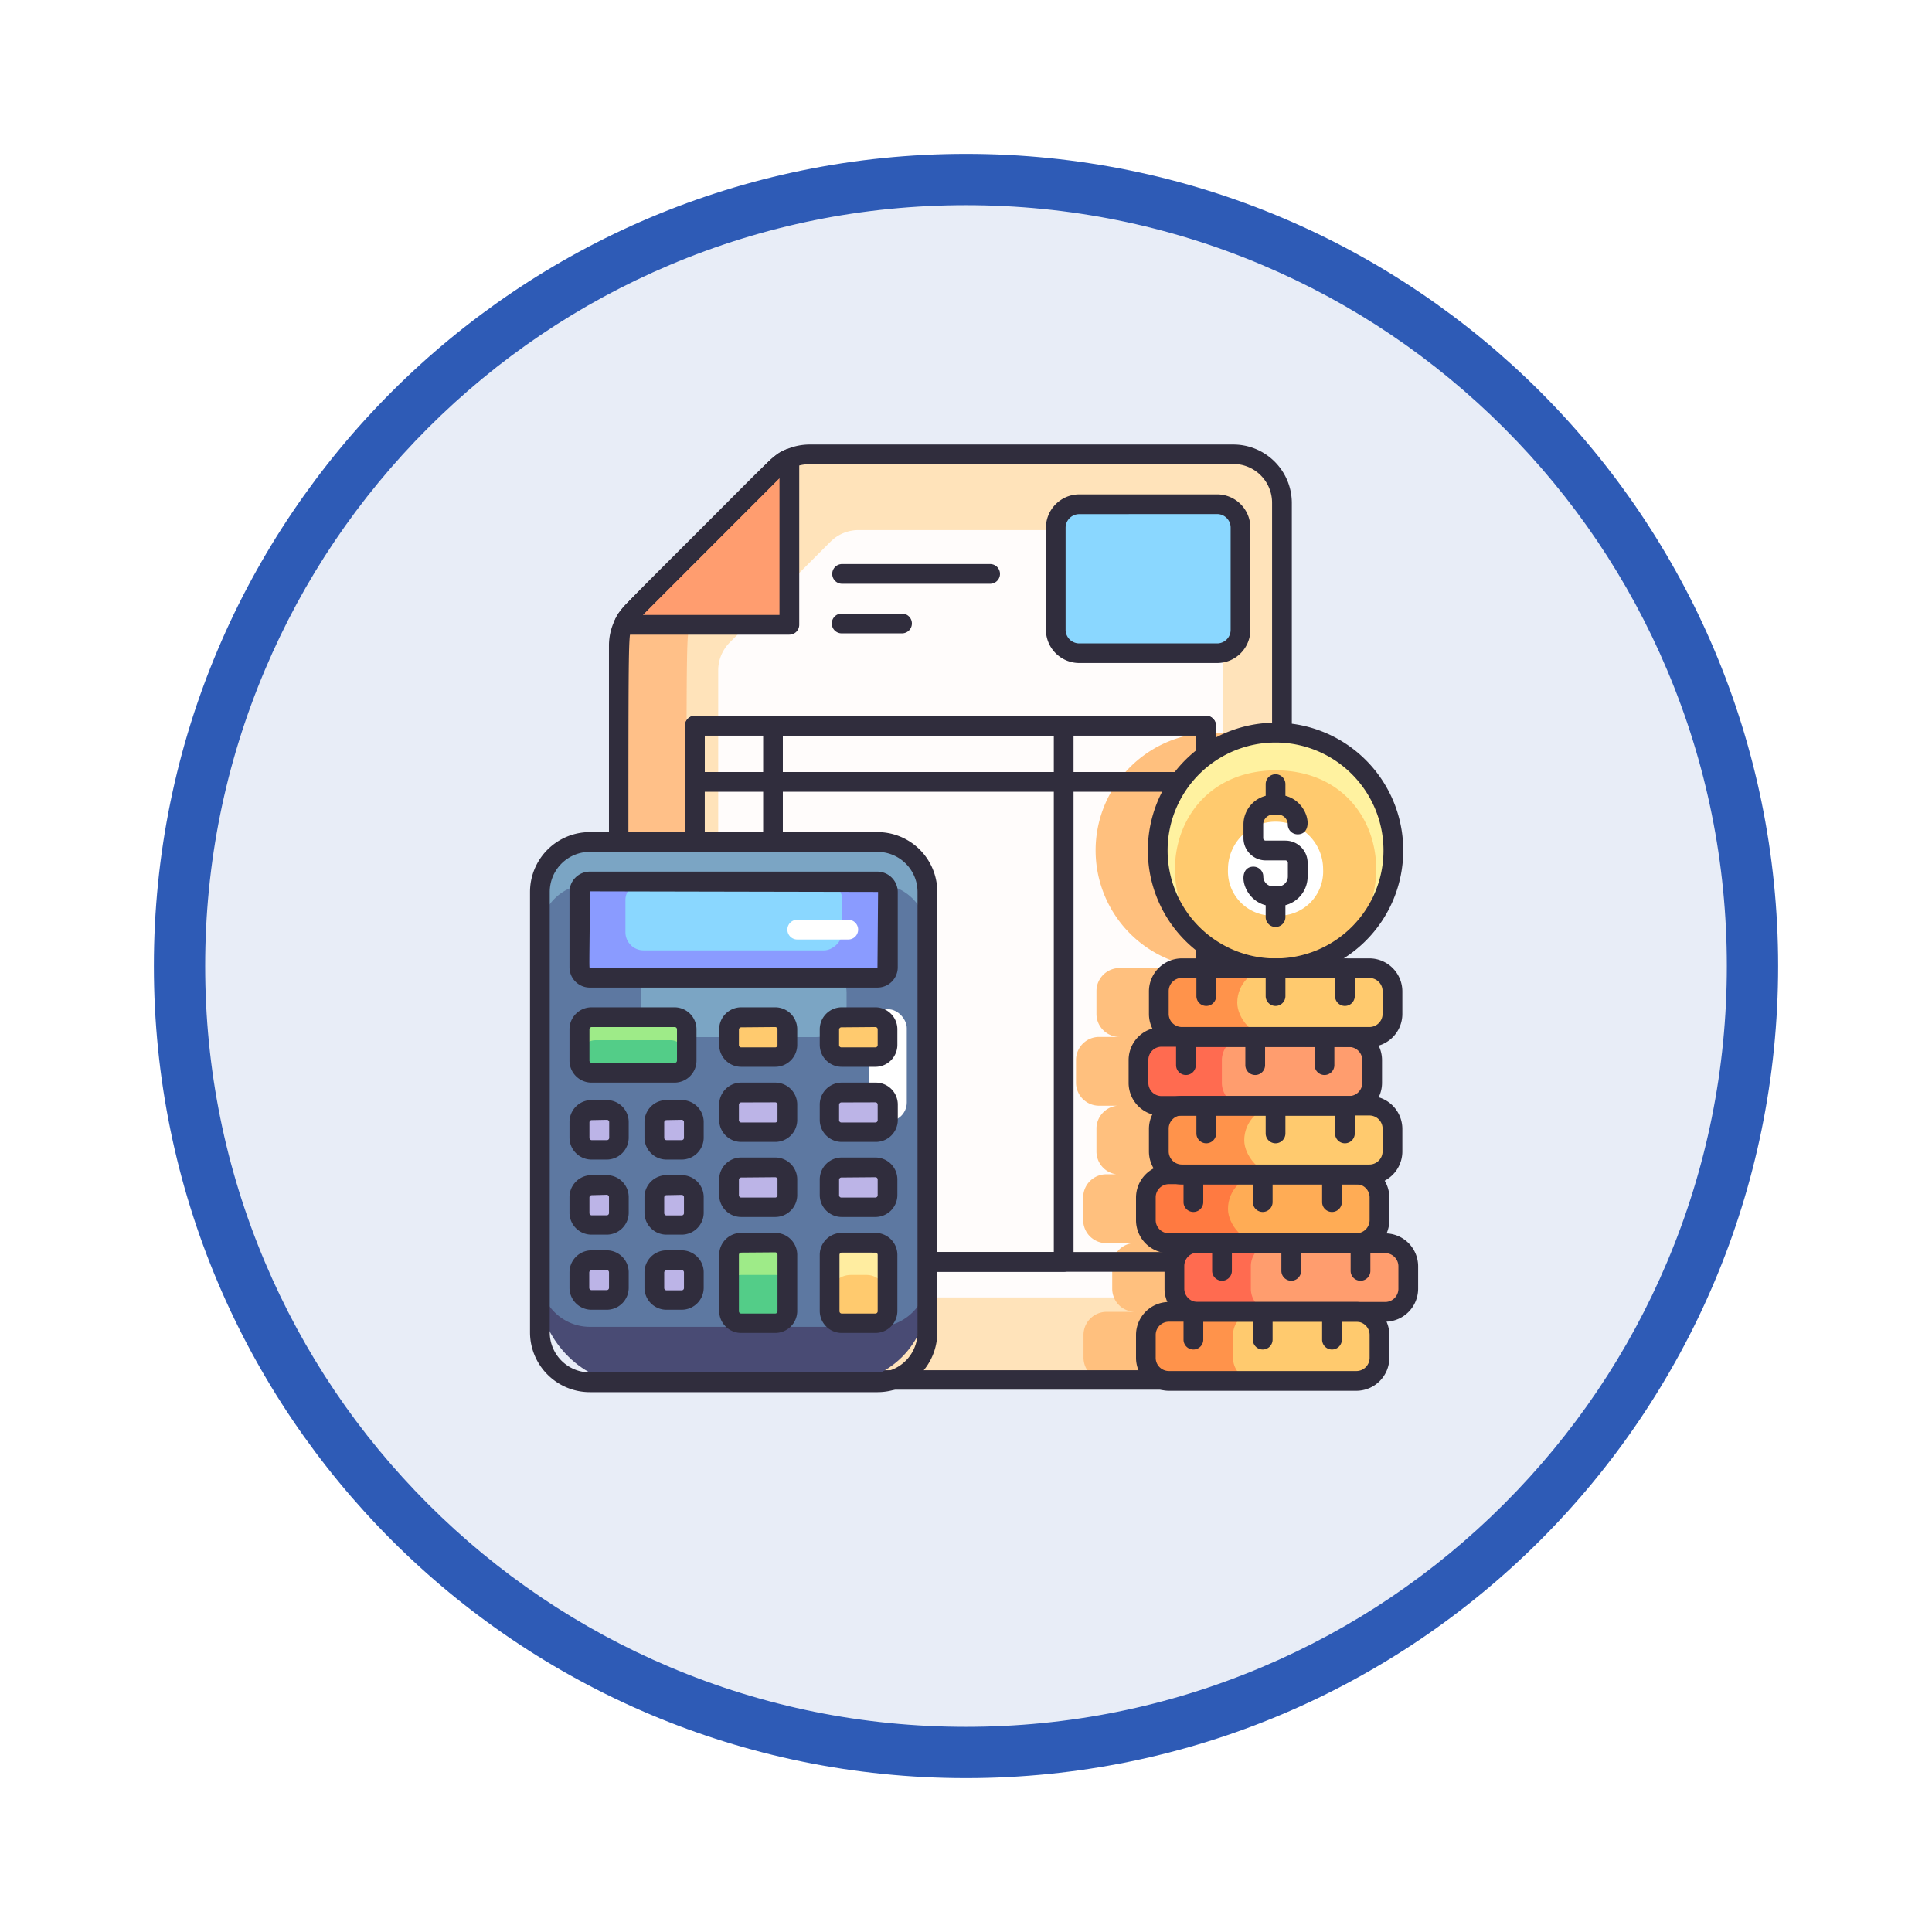 <svg xmlns="http://www.w3.org/2000/svg" xmlns:xlink="http://www.w3.org/1999/xlink" width="113" height="113" viewBox="0 0 113 113">
  <defs>
    <filter id="Trazado_982547" x="0" y="0" width="113" height="113" filterUnits="userSpaceOnUse">
      <feOffset dy="3" input="SourceAlpha"/>
      <feGaussianBlur stdDeviation="3" result="blur"/>
      <feFlood flood-opacity="0.161"/>
      <feComposite operator="in" in2="blur"/>
      <feComposite in="SourceGraphic"/>
    </filter>
  </defs>
  <g id="Grupo_1182545" data-name="Grupo 1182545" transform="translate(-171 -3223)">
    <g id="Grupo_1178985" data-name="Grupo 1178985" transform="translate(0 2253)">
      <g id="Grupo_1173577" data-name="Grupo 1173577" transform="translate(0 -1581)">
        <g id="Grupo_1168598" data-name="Grupo 1168598" transform="translate(0 -730)">
          <g id="Grupo_1167519" data-name="Grupo 1167519" transform="translate(180 3287)">
            <g id="Grupo_1166845" data-name="Grupo 1166845" transform="translate(0)">
              <g id="Grupo_1166720" data-name="Grupo 1166720">
                <g id="Grupo_1164305" data-name="Grupo 1164305">
                  <g id="Grupo_1163948" data-name="Grupo 1163948">
                    <g id="Grupo_1158168" data-name="Grupo 1158168">
                      <g id="Grupo_1152576" data-name="Grupo 1152576">
                        <g id="Grupo_1148633" data-name="Grupo 1148633">
                          <g id="Grupo_1148525" data-name="Grupo 1148525">
                            <g transform="matrix(1, 0, 0, 1, -9, -6)" filter="url(#Trazado_982547)">
                              <g id="Trazado_982547-2" data-name="Trazado 982547" transform="translate(9 6)" fill="#e8edf7">
                                <path d="M 47.5 93.5 C 41.289 93.5 35.265 92.284 29.595 89.886 C 24.118 87.569 19.198 84.252 14.973 80.027 C 10.748 75.802 7.431 70.882 5.114 65.405 C 2.716 59.735 1.5 53.711 1.5 47.5 C 1.5 41.289 2.716 35.265 5.114 29.595 C 7.431 24.118 10.748 19.198 14.973 14.973 C 19.198 10.748 24.118 7.431 29.595 5.114 C 35.265 2.716 41.289 1.5 47.5 1.5 C 53.711 1.5 59.735 2.716 65.405 5.114 C 70.882 7.431 75.802 10.748 80.027 14.973 C 84.252 19.198 87.569 24.118 89.886 29.595 C 92.284 35.265 93.5 41.289 93.5 47.5 C 93.5 53.711 92.284 59.735 89.886 65.405 C 87.569 70.882 84.252 75.802 80.027 80.027 C 75.802 84.252 70.882 87.569 65.405 89.886 C 59.735 92.284 53.711 93.5 47.5 93.5 Z" stroke="none"/>
                                <path d="M 47.5 3 C 41.491 3 35.664 4.176 30.18 6.496 C 24.881 8.737 20.122 11.946 16.034 16.034 C 11.946 20.122 8.737 24.881 6.496 30.18 C 4.176 35.664 3 41.491 3 47.5 C 3 53.509 4.176 59.336 6.496 64.82 C 8.737 70.119 11.946 74.878 16.034 78.966 C 20.122 83.054 24.881 86.263 30.18 88.504 C 35.664 90.824 41.491 92 47.5 92 C 53.509 92 59.336 90.824 64.82 88.504 C 70.119 86.263 74.878 83.054 78.966 78.966 C 83.054 74.878 86.263 70.119 88.504 64.82 C 90.824 59.336 92 53.509 92 47.5 C 92 41.491 90.824 35.664 88.504 30.18 C 86.263 24.881 83.054 20.122 78.966 16.034 C 74.878 11.946 70.119 8.737 64.82 6.496 C 59.336 4.176 53.509 3 47.5 3 M 47.5 0 C 73.734 0 95 21.266 95 47.5 C 95 73.734 73.734 95 47.5 95 C 21.266 95 0 73.734 0 47.5 C 0 21.266 21.266 0 47.5 0 Z" stroke="none" fill="#2e5bb6"/>
                              </g>
                            </g>
                          </g>
                        </g>
                      </g>
                    </g>
                  </g>
                </g>
              </g>
            </g>
          </g>
        </g>
      </g>
    </g>
    <g id="Budget" transform="translate(199 3248.89)">
      <path id="Trazado_1042548" data-name="Trazado 1042548" d="M50.773,3.945V52.427a2.84,2.84,0,0,1-2.84,2.84H14.839a2.84,2.84,0,0,1-2.851-2.84c0-43.438-.115-40.517.254-41.32.3-.664-.069-.185,8.883-9.142a2.84,2.84,0,0,1,2-.825H47.945a2.84,2.84,0,0,1,2.828,2.805Z" transform="translate(-3.793 -0.436)" fill="#ffe3ba"/>
      <path id="Trazado_1042549" data-name="Trazado 1042549" d="M15.977,52.571c0-43.438-.115-40.517.254-41.32.283-.623,0-.277,5.87-6.13V1.48c-.768.306.069-.41-9.235,8.923A2.828,2.828,0,0,0,12,12.412V52.571a2.84,2.84,0,0,0,2.84,2.84H18.8a2.84,2.84,0,0,1-2.828-2.84Z" transform="translate(-3.805 -0.579)" fill="#ffc088"/>
      <path id="Trazado_1042550" data-name="Trazado 1042550" d="M22.07,51.348V16.983a2.309,2.309,0,0,1,.675-1.633l5.9-5.9a2.309,2.309,0,0,1,1.633-.675H49.3A2.309,2.309,0,0,1,51.6,11.079V51.348A2.309,2.309,0,0,1,49.3,53.656H24.384a2.309,2.309,0,0,1-2.314-2.309Z" transform="translate(-8.063 -3.662)" fill="#fffcfb"/>
      <path id="Trazado_1042551" data-name="Trazado 1042551" d="M70.653,57.2h-.277V53.16h-9.5a1.351,1.351,0,0,0-1.351,1.351v1.327a1.351,1.351,0,0,0,1.351,1.351H59.681a1.351,1.351,0,0,0-1.351,1.351v1.322a1.351,1.351,0,0,0,1.351,1.351h1.056a1.351,1.351,0,0,0-1.212,1.345v1.327a1.351,1.351,0,0,0,1.154,1.339H60.1a1.351,1.351,0,0,0-1.351,1.351V67.9A1.351,1.351,0,0,0,60.1,69.251h1.53a1.351,1.351,0,0,0-1.183,1.356V71.93a1.351,1.351,0,0,0,1.339,1.339H60.119a1.351,1.351,0,0,0-1.351,1.351v1.327a1.362,1.362,0,0,0,.929,1.287h7.838a2.84,2.84,0,0,0,2.84-2.811v-5.16h0v-4.04h0v-4.04h.277a1.345,1.345,0,0,0,1.339-1.31V58.551A1.351,1.351,0,0,0,70.653,57.2Z" transform="translate(-23.395 -22.431)" fill="#ffc07e"/>
      <path id="Trazado_1042552" data-name="Trazado 1042552" d="M71.216,30.6a6.886,6.886,0,1,0,0,11.191Z" transform="translate(-24.236 -12.349)" fill="#ffc07e"/>
      <path id="Trazado_1042553" data-name="Trazado 1042553" d="M49.185,60.118h-29.9a.577.577,0,0,1-.577-.577V28.177a.577.577,0,0,1,.577-.577h29.9a.577.577,0,0,1,.577.577V59.541A.577.577,0,0,1,49.185,60.118Zm-29.32-1.154H48.607V28.754H19.864Z" transform="translate(-6.643 -11.624)" fill="#302d3d"/>
      <path id="Trazado_1042554" data-name="Trazado 1042554" d="M44.2,60.118h-17a.577.577,0,0,1-.577-.577V28.177A.577.577,0,0,1,27.2,27.6h17a.577.577,0,0,1,.577.577V59.541A.577.577,0,0,1,44.2,60.118ZM27.774,58.963H43.623V28.754H27.774Z" transform="translate(-9.987 -11.624)" fill="#302d3d"/>
      <path id="Trazado_1042555" data-name="Trazado 1042555" d="M49.185,32.044h-29.9a.577.577,0,0,1-.577-.577v-3.29a.577.577,0,0,1,.577-.577h29.9a.577.577,0,0,1,.577.577v3.29A.577.577,0,0,1,49.185,32.044ZM19.864,30.89H48.607V28.754H19.864Z" transform="translate(-6.643 -11.624)" fill="#302d3d"/>
      <path id="Trazado_1042556" data-name="Trazado 1042556" d="M22.168,1.55v9.714H12.46c.3-.664-.063-.185,8.883-9.142a2.886,2.886,0,0,1,.825-.571Z" transform="translate(-4 -0.609)" fill="#ff9d6f"/>
      <rect id="Rectángulo_415711" data-name="Rectángulo 415711" width="10.822" height="8.709" rx="2.38" transform="translate(33.752 3.602)" fill="#8ad7ff"/>
      <path id="Trazado_1042557" data-name="Trazado 1042557" d="M47.523,55.391H14.428A3.423,3.423,0,0,1,11,51.992V11.832a3.411,3.411,0,0,1,.317-1.4c.352-.773,0-.329,9-9.31A3.405,3.405,0,0,1,22.728.11H47.546a3.423,3.423,0,0,1,3.394,3.4V51.992A3.423,3.423,0,0,1,47.523,55.391ZM22.7,1.264a2.234,2.234,0,0,0-1.6.664c-8.906,8.929-8.5,8.438-8.738,8.963-.294.646-.214-2.187-.214,41.1a2.268,2.268,0,0,0,2.263,2.263H47.523a2.268,2.268,0,0,0,2.262-2.263V3.51a2.268,2.268,0,0,0-2.262-2.263Z" transform="translate(-3.383)" fill="#302d3d"/>
      <path id="Trazado_1042558" data-name="Trazado 1042558" d="M21.751,11.419H12.043a.577.577,0,0,1-.525-.8,3.463,3.463,0,0,1,.693-1C21.2.614,20.736.955,21.515.6a.577.577,0,0,1,.814.525v9.714a.577.577,0,0,1-.577.577Zm-8.571-1.154h7.994v-8Z" transform="translate(-3.583 -0.187)" fill="#302d3d"/>
      <path id="Trazado_1042559" data-name="Trazado 1042559" d="M65.311,15.024h-8.08a1.951,1.951,0,0,1-1.951-1.951V7.111A1.957,1.957,0,0,1,57.231,5.16h8.08a1.951,1.951,0,0,1,1.928,1.951v5.962A1.945,1.945,0,0,1,65.311,15.024Zm-8.08-8.709a.8.8,0,0,0-.8.8v5.962a.8.8,0,0,0,.8.8h8.08a.791.791,0,0,0,.773-.8V7.111a.791.791,0,0,0-.791-.8Z" transform="translate(-22.106 -2.135)" fill="#302d3d"/>
      <path id="Trazado_1042560" data-name="Trazado 1042560" d="M42.855,13.374H34.2a.577.577,0,1,1,0-1.154h8.658a.577.577,0,1,1,0,1.154Z" transform="translate(-12.947 -5.12)" fill="#302d3d"/>
      <path id="Trazado_1042561" data-name="Trazado 1042561" d="M37.689,18.4H34.157a.577.577,0,0,1,0-1.154h3.532a.577.577,0,0,1,0,1.154Z" transform="translate(-12.93 -7.247)" fill="#302d3d"/>
      <rect id="Rectángulo_415712" data-name="Rectángulo 415712" width="22.654" height="31.6" rx="5.06" transform="translate(3.589 23.358)" fill="#494b74"/>
      <path id="Trazado_1042562" data-name="Trazado 1042562" d="M26.665,43.323v22.51a2.926,2.926,0,0,1-2.92,2.926H6.932A2.926,2.926,0,0,1,4,65.85V43.34a2.926,2.926,0,0,1,2.92-2.92H23.745a2.926,2.926,0,0,1,2.92,2.9Z" transform="translate(-0.423 -17.044)" fill="#5d78a1"/>
      <rect id="Rectángulo_415713" data-name="Rectángulo 415713" width="12.022" height="4.421" rx="1.79" transform="translate(9.493 30.348)" fill="#7ba5c4"/>
      <rect id="Rectángulo_415714" data-name="Rectángulo 415714" width="2.211" height="6.562" rx="1.105" transform="translate(22.826 33.136)" fill="#fff"/>
      <path id="Trazado_1042563" data-name="Trazado 1042563" d="M26.665,43.31v2.459a2.926,2.926,0,0,0-2.92-2.92H6.932A2.926,2.926,0,0,0,4,45.769V43.31a2.926,2.926,0,0,1,2.92-2.92H23.745a2.926,2.926,0,0,1,2.92,2.92Z" transform="translate(-0.423 -17.032)" fill="#7ba5c4"/>
      <rect id="Rectángulo_415715" data-name="Rectángulo 415715" width="5.627" height="18.037" rx="1.06" transform="translate(23.934 25.667) rotate(90)" fill="#8a9bff"/>
      <rect id="Rectángulo_415716" data-name="Rectángulo 415716" width="4.029" height="12.675" rx="1.06" transform="translate(21.256 25.667) rotate(90)" fill="#8ad7ff"/>
      <rect id="Rectángulo_415717" data-name="Rectángulo 415717" width="6.274" height="3.249" rx="1.23" transform="translate(5.897 33.603)" fill="#9eeb88"/>
      <rect id="Rectángulo_415718" data-name="Rectángulo 415718" width="6.274" height="1.905" rx="0.952" transform="translate(5.897 34.948)" fill="#53cd88"/>
      <rect id="Rectángulo_415719" data-name="Rectángulo 415719" width="3.411" height="2.326" rx="1.163" transform="translate(14.641 33.603)" fill="#ffca6e"/>
      <rect id="Rectángulo_415720" data-name="Rectángulo 415720" width="3.411" height="2.326" rx="1.163" transform="translate(20.523 33.603)" fill="#ffca6e"/>
      <g id="Grupo_1182542" data-name="Grupo 1182542" transform="translate(5.897 37.995)">
        <rect id="Rectángulo_415721" data-name="Rectángulo 415721" width="3.411" height="2.326" rx="1.163" transform="translate(8.744)" fill="#bcb4e7"/>
        <rect id="Rectángulo_415722" data-name="Rectángulo 415722" width="3.411" height="2.326" rx="1.163" transform="translate(14.625)" fill="#bcb4e7"/>
        <rect id="Rectángulo_415723" data-name="Rectángulo 415723" width="3.411" height="2.326" rx="1.163" transform="translate(8.744 4.392)" fill="#bcb4e7"/>
        <rect id="Rectángulo_415724" data-name="Rectángulo 415724" width="2.309" height="2.326" rx="1.154" transform="translate(0 1.033)" fill="#bcb4e7"/>
        <rect id="Rectángulo_415725" data-name="Rectángulo 415725" width="2.309" height="2.326" rx="1.154" transform="translate(0 5.425)" fill="#bcb4e7"/>
        <rect id="Rectángulo_415726" data-name="Rectángulo 415726" width="2.309" height="2.326" rx="1.154" transform="translate(4.375 1.033)" fill="#bcb4e7"/>
        <rect id="Rectángulo_415727" data-name="Rectángulo 415727" width="2.309" height="2.326" rx="1.154" transform="translate(4.375 5.425)" fill="#bcb4e7"/>
        <rect id="Rectángulo_415728" data-name="Rectángulo 415728" width="2.309" height="2.326" rx="1.154" transform="translate(4.375 9.818)" fill="#bcb4e7"/>
        <rect id="Rectángulo_415729" data-name="Rectángulo 415729" width="2.309" height="2.326" rx="1.154" transform="translate(0 9.818)" fill="#bcb4e7"/>
        <rect id="Rectángulo_415730" data-name="Rectángulo 415730" width="3.411" height="2.326" rx="1.163" transform="translate(14.625 4.392)" fill="#bcb4e7"/>
      </g>
      <path id="Trazado_1042564" data-name="Trazado 1042564" d="M26.581,81.693v3.3a.71.71,0,0,1-.71.71H23.88a.716.716,0,0,1-.71-.71v-3.3A.716.716,0,0,1,23.88,81h1.991A.71.71,0,0,1,26.581,81.693Z" transform="translate(-8.529 -34.203)" fill="#9eeb88"/>
      <rect id="Rectángulo_415731" data-name="Rectángulo 415731" width="3.411" height="4.715" rx="1.23" transform="translate(20.523 46.78)" fill="#ffeda0"/>
      <path id="Trazado_1042565" data-name="Trazado 1042565" d="M26.581,84.97v1.4a.71.71,0,0,1-.71.71H23.88a.716.716,0,0,1-.71-.71v-1.4a.716.716,0,0,1,.71-.71h1.991A.71.71,0,0,1,26.581,84.97Z" transform="translate(-8.529 -35.581)" fill="#53cd88"/>
      <rect id="Rectángulo_415732" data-name="Rectángulo 415732" width="3.411" height="2.817" rx="1.23" transform="translate(20.523 48.679)" fill="#ffca6e"/>
      <path id="Trazado_1042566" data-name="Trazado 1042566" d="M32.641,49.424H29.657a.577.577,0,1,1,0-1.154h2.984a.577.577,0,1,1,0,1.154Z" transform="translate(-11.027 -20.364)" fill="#fff"/>
      <g id="Grupo_1182543" data-name="Grupo 1182543" transform="translate(3 22.781)">
        <path id="Trazado_1042567" data-name="Trazado 1042567" d="M23.322,72.144H6.509A3.5,3.5,0,0,1,3,68.647V42.888a3.5,3.5,0,0,1,3.5-3.5H23.322a3.5,3.5,0,0,1,3.5,3.5V68.647A3.5,3.5,0,0,1,23.322,72.144ZM6.509,40.544a2.343,2.343,0,0,0-2.355,2.343V68.647A2.343,2.343,0,0,0,6.5,70.99H23.322a2.343,2.343,0,0,0,2.343-2.343V42.888a2.343,2.343,0,0,0-2.343-2.343Z" transform="translate(-3 -39.39)" fill="#302d3d"/>
        <path id="Trazado_1042568" data-name="Trazado 1042568" d="M25.013,50.172H8.2A1.189,1.189,0,0,1,7,48.983v-4.4A1.189,1.189,0,0,1,8.189,43.39H25.013A1.2,1.2,0,0,1,26.2,44.579v4.4A1.189,1.189,0,0,1,25.013,50.172ZM8.2,44.544c-.04,4.7-.058,4.473,0,4.473H25.013l.035-4.438Z" transform="translate(-4.691 -41.081)" fill="#302d3d"/>
        <path id="Trazado_1042569" data-name="Trazado 1042569" d="M13.153,61.544H8.3A1.287,1.287,0,0,1,7,60.257v-1.83A1.287,1.287,0,0,1,8.287,57.14h4.854a1.287,1.287,0,0,1,1.287,1.287v1.83a1.287,1.287,0,0,1-1.276,1.287ZM8.3,58.294a.133.133,0,0,0-.133.133v1.83a.133.133,0,0,0,.133.133h4.854a.133.133,0,0,0,.133-.133v-1.83a.133.133,0,0,0-.133-.133Z" transform="translate(-4.691 -46.895)" fill="#302d3d"/>
        <path id="Trazado_1042570" data-name="Trazado 1042570" d="M25.448,60.62H23.457a1.287,1.287,0,0,1-1.287-1.287v-.906a1.287,1.287,0,0,1,1.287-1.287h1.991a1.287,1.287,0,0,1,1.287,1.287v.906A1.287,1.287,0,0,1,25.448,60.62Zm-1.991-2.309a.133.133,0,0,0-.133.133v.906a.133.133,0,0,0,.133.133h1.991a.133.133,0,0,0,.133-.133v-.923a.133.133,0,0,0-.133-.133Z" transform="translate(-11.106 -46.895)" fill="#302d3d"/>
        <path id="Trazado_1042571" data-name="Trazado 1042571" d="M35.615,60.62H33.647a1.287,1.287,0,0,1-1.287-1.287v-.906a1.287,1.287,0,0,1,1.287-1.287h1.968A1.287,1.287,0,0,1,36.9,58.427v.906A1.287,1.287,0,0,1,35.615,60.62Zm-1.991-2.309a.133.133,0,0,0-.133.133v.906a.133.133,0,0,0,.133.133h1.991a.133.133,0,0,0,.133-.133v-.923a.133.133,0,0,0-.133-.133Z" transform="translate(-15.414 -46.895)" fill="#302d3d"/>
        <path id="Trazado_1042572" data-name="Trazado 1042572" d="M25.448,68.239H23.457a1.287,1.287,0,0,1-1.287-1.287v-.895a1.287,1.287,0,0,1,1.287-1.287h1.991a1.287,1.287,0,0,1,1.287,1.287v.906a1.287,1.287,0,0,1-1.287,1.276ZM23.457,65.93a.133.133,0,0,0-.133.133v.906a.133.133,0,0,0,.133.133h1.991a.133.133,0,0,0,.133-.133v-.912a.133.133,0,0,0-.133-.133Z" transform="translate(-11.106 -50.121)" fill="#302d3d"/>
        <path id="Trazado_1042573" data-name="Trazado 1042573" d="M35.615,68.239H33.647a1.287,1.287,0,0,1-1.287-1.287v-.895a1.287,1.287,0,0,1,1.287-1.287h1.968a1.287,1.287,0,0,1,1.31,1.287v.906a1.287,1.287,0,0,1-1.31,1.276ZM33.624,65.93a.133.133,0,0,0-.133.133v.906a.133.133,0,0,0,.133.133h1.991a.133.133,0,0,0,.133-.133v-.912a.133.133,0,0,0-.133-.133Z" transform="translate(-15.414 -50.121)" fill="#302d3d"/>
        <path id="Trazado_1042574" data-name="Trazado 1042574" d="M25.448,75.84H23.457a1.287,1.287,0,0,1-1.287-1.287v-.906a1.287,1.287,0,0,1,1.287-1.287h1.991a1.287,1.287,0,0,1,1.287,1.287v.906a1.287,1.287,0,0,1-1.287,1.287Zm-1.991-2.309a.133.133,0,0,0-.133.133v.906a.133.133,0,0,0,.133.133h1.991a.133.133,0,0,0,.133-.133v-.923a.133.133,0,0,0-.133-.133Z" transform="translate(-11.106 -53.331)" fill="#302d3d"/>
        <path id="Trazado_1042575" data-name="Trazado 1042575" d="M9.187,70.02H8.3A1.287,1.287,0,0,1,7,68.733v-.906A1.287,1.287,0,0,1,8.287,66.54h.889a1.287,1.287,0,0,1,1.287,1.287v.906A1.287,1.287,0,0,1,9.187,70.02ZM8.3,67.712a.133.133,0,0,0-.133.133v.906a.133.133,0,0,0,.133.133h.889a.133.133,0,0,0,.133-.133v-.923a.133.133,0,0,0-.133-.133Z" transform="translate(-4.691 -50.87)" fill="#302d3d"/>
        <path id="Trazado_1042576" data-name="Trazado 1042576" d="M9.187,77.63H8.3A1.287,1.287,0,0,1,7,76.372v-.935A1.287,1.287,0,0,1,8.287,74.15h.889a1.287,1.287,0,0,1,1.287,1.287v.935A1.287,1.287,0,0,1,9.187,77.63ZM8.3,75.322a.133.133,0,0,0-.133.133v.918A.133.133,0,0,0,8.3,76.5h.889a.133.133,0,0,0,.121-.133v-.935a.133.133,0,0,0-.133-.133Z" transform="translate(-4.691 -54.088)" fill="#302d3d"/>
        <path id="Trazado_1042577" data-name="Trazado 1042577" d="M16.776,70.02h-.889A1.287,1.287,0,0,1,14.6,68.733v-.906a1.287,1.287,0,0,1,1.287-1.287h.889a1.287,1.287,0,0,1,1.287,1.287v.906a1.287,1.287,0,0,1-1.287,1.287Zm-.889-2.309a.133.133,0,0,0-.133.133v.906a.133.133,0,0,0,.133.133h.889a.133.133,0,0,0,.133-.133v-.923a.133.133,0,0,0-.133-.133Z" transform="translate(-7.905 -50.87)" fill="#302d3d"/>
        <path id="Trazado_1042578" data-name="Trazado 1042578" d="M16.776,77.63h-.889A1.287,1.287,0,0,1,14.6,76.372v-.935a1.287,1.287,0,0,1,1.287-1.287h.889a1.287,1.287,0,0,1,1.287,1.287v.935a1.287,1.287,0,0,1-1.287,1.258Zm-.889-2.309a.133.133,0,0,0-.133.133v.918a.133.133,0,0,0,.133.133h.889a.133.133,0,0,0,.133-.133v-.935a.133.133,0,0,0-.133-.133Z" transform="translate(-7.905 -54.088)" fill="#302d3d"/>
        <path id="Trazado_1042579" data-name="Trazado 1042579" d="M16.776,85.245h-.889A1.287,1.287,0,0,1,14.6,83.957v-.9a1.287,1.287,0,0,1,1.287-1.287h.889a1.287,1.287,0,0,1,1.287,1.287v.906a1.287,1.287,0,0,1-1.287,1.281Zm-.889-2.309a.133.133,0,0,0-.133.133v.906a.133.133,0,0,0,.133.133h.889a.133.133,0,0,0,.133-.133v-.918a.133.133,0,0,0-.133-.133Z" transform="translate(-7.905 -57.31)" fill="#302d3d"/>
        <path id="Trazado_1042580" data-name="Trazado 1042580" d="M9.187,85.245H8.3A1.287,1.287,0,0,1,7,83.957v-.9A1.287,1.287,0,0,1,8.287,81.77h.889a1.287,1.287,0,0,1,1.287,1.287v.906A1.287,1.287,0,0,1,9.187,85.245ZM8.3,82.936a.133.133,0,0,0-.144.121v.906a.133.133,0,0,0,.133.133h.889a.133.133,0,0,0,.133-.133v-.906a.133.133,0,0,0-.133-.133Z" transform="translate(-4.691 -57.31)" fill="#302d3d"/>
        <path id="Trazado_1042581" data-name="Trazado 1042581" d="M35.615,75.84H33.647a1.287,1.287,0,0,1-1.287-1.287v-.906a1.287,1.287,0,0,1,1.287-1.287h1.968A1.287,1.287,0,0,1,36.9,73.647v.906a1.287,1.287,0,0,1-1.287,1.287Zm-1.991-2.309a.133.133,0,0,0-.133.133v.906a.133.133,0,0,0,.133.133h1.991a.133.133,0,0,0,.133-.133v-.923a.133.133,0,0,0-.133-.133Z" transform="translate(-15.414 -53.331)" fill="#302d3d"/>
        <path id="Trazado_1042582" data-name="Trazado 1042582" d="M25.448,85.852H23.457a1.287,1.287,0,0,1-1.287-1.287v-3.3A1.287,1.287,0,0,1,23.457,80h1.991a1.287,1.287,0,0,1,1.287,1.287v3.3A1.287,1.287,0,0,1,25.448,85.852Zm-1.991-4.7a.133.133,0,0,0-.133.133v3.3a.133.133,0,0,0,.133.133h1.991a.133.133,0,0,0,.133-.133V81.27a.133.133,0,0,0-.133-.133Z" transform="translate(-11.106 -56.561)" fill="#302d3d"/>
        <path id="Trazado_1042583" data-name="Trazado 1042583" d="M35.615,85.852H33.647a1.287,1.287,0,0,1-1.287-1.287v-3.3A1.287,1.287,0,0,1,33.647,80h1.968A1.287,1.287,0,0,1,36.9,81.287v3.3A1.287,1.287,0,0,1,35.615,85.852Zm-1.968-4.7a.133.133,0,0,0-.133.133v3.3a.133.133,0,0,0,.133.133h1.968a.133.133,0,0,0,.133-.133V81.27a.133.133,0,0,0-.133-.115Z" transform="translate(-15.414 -56.561)" fill="#302d3d"/>
      </g>
      <rect id="Rectángulo_415733" data-name="Rectángulo 415733" width="13.673" height="4.029" rx="2.014" transform="translate(39.015 50.849)" fill="#ff934b"/>
      <path id="Trazado_1042584" data-name="Trazado 1042584" d="M82.811,89.362V90.69A1.351,1.351,0,0,1,81.46,92.04h-5.87A1.351,1.351,0,0,1,74.24,90.69V89.362A1.351,1.351,0,0,1,75.591,88h5.87a1.351,1.351,0,0,1,1.351,1.362Z" transform="translate(-30.122 -37.163)" fill="#ffca6e"/>
      <path id="Trazado_1042585" data-name="Trazado 1042585" d="M83.847,89.782a.577.577,0,0,1-.577-.577V87.577a.577.577,0,0,1,1.154,0v1.616a.577.577,0,0,1-.577.589Z" transform="translate(-33.941 -36.74)" fill="#302d3d"/>
      <path id="Trazado_1042586" data-name="Trazado 1042586" d="M76.827,89.782a.577.577,0,0,1-.577-.577V87.577a.577.577,0,1,1,1.154,0v1.616a.577.577,0,0,1-.577.589Z" transform="translate(-30.972 -36.74)" fill="#302d3d"/>
      <path id="Trazado_1042587" data-name="Trazado 1042587" d="M69.8,89.782a.577.577,0,0,1-.577-.577V87.577a.577.577,0,1,1,1.154,0v1.616a.577.577,0,0,1-.577.589Z" transform="translate(-28 -36.74)" fill="#302d3d"/>
      <path id="Trazado_1042588" data-name="Trazado 1042588" d="M81.979,82.4v1.322a1.351,1.351,0,0,1-1.362,1.339H69.651A1.351,1.351,0,0,1,68.3,83.711V82.4a1.345,1.345,0,0,1,1.351-1.351H80.617A1.351,1.351,0,0,1,81.979,82.4Z" transform="translate(-27.611 -34.224)" fill="#ff6b50"/>
      <path id="Trazado_1042589" data-name="Trazado 1042589" d="M85.256,82.4v1.322a1.351,1.351,0,0,1-1.362,1.339H77.4a1.351,1.351,0,0,1-1.351-1.351V82.4A1.345,1.345,0,0,1,77.4,81.05h6.493A1.351,1.351,0,0,1,85.256,82.4Z" transform="translate(-30.888 -34.224)" fill="#ff9d6e"/>
      <path id="Trazado_1042590" data-name="Trazado 1042590" d="M86.737,82.82a.577.577,0,0,1-.577-.577V80.627a.577.577,0,1,1,1.154,0v1.616A.577.577,0,0,1,86.737,82.82Z" transform="translate(-35.163 -33.801)" fill="#302d3d"/>
      <path id="Trazado_1042591" data-name="Trazado 1042591" d="M79.717,82.82a.577.577,0,0,1-.577-.577V80.627a.577.577,0,1,1,1.154,0v1.616A.577.577,0,0,1,79.717,82.82Z" transform="translate(-32.194 -33.801)" fill="#302d3d"/>
      <path id="Trazado_1042592" data-name="Trazado 1042592" d="M72.7,82.82a.577.577,0,0,1-.577-.577V80.627a.577.577,0,1,1,1.154,0v1.616A.577.577,0,0,1,72.7,82.82Z" transform="translate(-29.226 -33.801)" fill="#302d3d"/>
      <rect id="Rectángulo_415734" data-name="Rectángulo 415734" width="13.673" height="4.029" rx="2.014" transform="translate(39.015 42.803)" fill="#ff7a41"/>
      <rect id="Rectángulo_415735" data-name="Rectángulo 415735" width="8.865" height="4.029" rx="2.014" transform="translate(43.823 42.803)" fill="#ffac55"/>
      <path id="Trazado_1042593" data-name="Trazado 1042593" d="M83.847,75.85a.577.577,0,0,1-.577-.577V73.657a.577.577,0,0,1,1.154,0v1.616A.577.577,0,0,1,83.847,75.85Z" transform="translate(-33.941 -30.854)" fill="#302d3d"/>
      <path id="Trazado_1042594" data-name="Trazado 1042594" d="M76.827,75.85a.577.577,0,0,1-.577-.577V73.657a.577.577,0,0,1,1.154,0v1.616A.577.577,0,0,1,76.827,75.85Z" transform="translate(-30.972 -30.854)" fill="#302d3d"/>
      <path id="Trazado_1042595" data-name="Trazado 1042595" d="M69.8,75.85a.577.577,0,0,1-.577-.577V73.657a.577.577,0,0,1,1.154,0v1.616A.577.577,0,0,1,69.8,75.85Z" transform="translate(-28 -30.854)" fill="#302d3d"/>
      <rect id="Rectángulo_415736" data-name="Rectángulo 415736" width="13.673" height="4.029" rx="2.014" transform="translate(39.771 38.786)" fill="#ff934b"/>
      <rect id="Rectángulo_415737" data-name="Rectángulo 415737" width="8.669" height="4.029" rx="2.014" transform="translate(44.775 38.786)" fill="#ffca6e"/>
      <path id="Trazado_1042596" data-name="Trazado 1042596" d="M85.157,68.89a.577.577,0,0,1-.577-.577V66.7a.577.577,0,0,1,1.154,0v1.616A.577.577,0,0,1,85.157,68.89Z" transform="translate(-34.495 -27.911)" fill="#302d3d"/>
      <path id="Trazado_1042597" data-name="Trazado 1042597" d="M78.127,68.89a.577.577,0,0,1-.577-.577V66.7a.577.577,0,0,1,1.154,0v1.616A.577.577,0,0,1,78.127,68.89Z" transform="translate(-31.522 -27.911)" fill="#302d3d"/>
      <path id="Trazado_1042598" data-name="Trazado 1042598" d="M71.107,68.89a.577.577,0,0,1-.577-.577V66.7a.577.577,0,0,1,1.154,0v1.616A.577.577,0,0,1,71.107,68.89Z" transform="translate(-28.554 -27.911)" fill="#302d3d"/>
      <rect id="Rectángulo_415738" data-name="Rectángulo 415738" width="13.673" height="4.029" rx="2.014" transform="translate(39.771 30.74)" fill="#ff934b"/>
      <rect id="Rectángulo_415739" data-name="Rectángulo 415739" width="9.079" height="4.029" rx="2.014" transform="translate(44.366 30.74)" fill="#ffca6e"/>
      <path id="Trazado_1042599" data-name="Trazado 1042599" d="M85.157,54.97a.577.577,0,0,1-.577-.577V52.777a.577.577,0,1,1,1.154,0v1.616A.577.577,0,0,1,85.157,54.97Z" transform="translate(-34.495 -22.025)" fill="#302d3d"/>
      <path id="Trazado_1042600" data-name="Trazado 1042600" d="M78.127,54.97a.577.577,0,0,1-.577-.577V52.777a.577.577,0,1,1,1.154,0v1.616A.577.577,0,0,1,78.127,54.97Z" transform="translate(-31.522 -22.025)" fill="#302d3d"/>
      <path id="Trazado_1042601" data-name="Trazado 1042601" d="M71.107,54.97a.577.577,0,0,1-.577-.577V52.777a.577.577,0,1,1,1.154,0v1.616A.577.577,0,0,1,71.107,54.97Z" transform="translate(-28.554 -22.025)" fill="#302d3d"/>
      <path id="Trazado_1042602" data-name="Trazado 1042602" d="M78.322,61.511v1.322a1.351,1.351,0,0,1-1.345,1.351H66.011a1.345,1.345,0,0,1-1.351-1.351V61.511a1.345,1.345,0,0,1,1.351-1.351H76.977a1.351,1.351,0,0,1,1.345,1.351Z" transform="translate(-26.072 -25.391)" fill="#ff6b50"/>
      <path id="Trazado_1042603" data-name="Trazado 1042603" d="M81.895,61.511v1.322a1.351,1.351,0,0,1-1.345,1.351H74.466a1.351,1.351,0,0,1-1.356-1.351V61.511a1.351,1.351,0,0,1,1.356-1.351H80.55A1.351,1.351,0,0,1,81.895,61.511Z" transform="translate(-29.645 -25.391)" fill="#ff9d6e"/>
      <path id="Trazado_1042604" data-name="Trazado 1042604" d="M83.087,61.97a.577.577,0,0,1-.577-.577V59.777a.577.577,0,0,1,1.154,0v1.616A.577.577,0,0,1,83.087,61.97Z" transform="translate(-33.619 -24.985)" fill="#302d3d"/>
      <path id="Trazado_1042605" data-name="Trazado 1042605" d="M76.067,61.97a.577.577,0,0,1-.577-.577V59.777a.577.577,0,1,1,1.154,0v1.616A.577.577,0,0,1,76.067,61.97Z" transform="translate(-30.651 -24.985)" fill="#302d3d"/>
      <path id="Trazado_1042606" data-name="Trazado 1042606" d="M69.047,61.97a.577.577,0,0,1-.577-.577V59.777a.577.577,0,1,1,1.154,0v1.616A.577.577,0,0,1,69.047,61.97Z" transform="translate(-27.683 -24.985)" fill="#302d3d"/>
      <path id="Trazado_1042607" data-name="Trazado 1042607" d="M80.393,36.2a6.88,6.88,0,1,1-2.015-4.876A6.891,6.891,0,0,1,80.393,36.2Z" transform="translate(-26.896 -12.347)" fill="#fff2a0"/>
      <path id="Trazado_1042608" data-name="Trazado 1042608" d="M75.739,33.283c6.349,1.408,5.772,11.416-1.5,11.416s-7.855-10-1.472-11.416A7.018,7.018,0,0,1,75.739,33.283Z" transform="translate(-27.633 -13.959)" fill="#ffca6e"/>
      <path id="Trazado_1042609" data-name="Trazado 1042609" d="M76.51,43.819a2.591,2.591,0,0,1-2.782-2.707,2.782,2.782,0,0,1,5.564,0,2.586,2.586,0,0,1-2.782,2.707Z" transform="translate(-29.905 -16.161)" fill="#fff"/>
      <g id="Grupo_1182544" data-name="Grupo 1182544" transform="translate(38.011 16.38)">
        <path id="Trazado_1042610" data-name="Trazado 1042610" d="M78.127,35.875a.577.577,0,0,1-.577-.577V34.1a.577.577,0,1,1,1.154,0v1.2A.577.577,0,0,1,78.127,35.875Z" transform="translate(-69.533 -30.507)" fill="#302d3d"/>
        <path id="Trazado_1042611" data-name="Trazado 1042611" d="M77.32,42.12h-.283c-1.732,0-2.268-2.309-1.154-2.309a.577.577,0,0,1,.577.577.577.577,0,0,0,.577.577h.283a.577.577,0,0,0,.577-.577v-.8a.144.144,0,0,0-.144-.144H76.6a1.3,1.3,0,0,1-1.3-1.3v-.8a1.732,1.732,0,0,1,1.731-1.732h.283c1.732,0,2.268,2.309,1.154,2.309a.577.577,0,0,1-.577-.577.577.577,0,0,0-.577-.577h-.283a.577.577,0,0,0-.577.577v.8a.144.144,0,0,0,.144.144h1.154a1.3,1.3,0,0,1,1.3,1.3v.8A1.732,1.732,0,0,1,77.32,42.12Z" transform="translate(-68.582 -31.391)" fill="#302d3d"/>
        <path id="Trazado_1042612" data-name="Trazado 1042612" d="M78.127,47.262a.577.577,0,0,1-.577-.577V45.467a.577.577,0,1,1,1.154,0v1.218A.577.577,0,0,1,78.127,47.262Z" transform="translate(-69.533 -35.315)" fill="#302d3d"/>
        <path id="Trazado_1042613" data-name="Trazado 1042613" d="M77.3,92.195H66.338a1.933,1.933,0,0,1-1.928-1.928V88.939A1.934,1.934,0,0,1,66.332,87H77.3a1.934,1.934,0,0,1,1.928,1.928v1.327A1.934,1.934,0,0,1,77.3,92.195Zm-10.966-4.04a.773.773,0,0,0-.773.773v1.327a.773.773,0,0,0,.768.785H77.3a.773.773,0,0,0,.773-.773V88.939a.773.773,0,0,0-.768-.785Z" transform="translate(-63.977 -53.12)" fill="#302d3d"/>
        <path id="Trazado_1042614" data-name="Trazado 1042614" d="M80.194,85.216H69.228A1.934,1.934,0,0,1,67.3,83.288v-1.31a1.928,1.928,0,0,1,1.928-1.928H80.194a1.928,1.928,0,0,1,1.939,1.928V83.3a1.933,1.933,0,0,1-1.939,1.916Zm-10.966-4.04a.779.779,0,0,0-.773.773v1.322a.779.779,0,0,0,.768.791H80.188a.773.773,0,0,0,.791-.762V81.978a.773.773,0,0,0-.773-.773Z" transform="translate(-65.199 -50.181)" fill="#302d3d"/>
        <path id="Trazado_1042615" data-name="Trazado 1042615" d="M77.3,78.263H66.338a1.933,1.933,0,0,1-1.928-1.928V75.008a1.934,1.934,0,0,1,1.928-1.928H77.3a1.934,1.934,0,0,1,1.928,1.928v1.327A1.934,1.934,0,0,1,77.3,78.263Zm-10.966-4.04a.773.773,0,0,0-.773.773v1.327a.773.773,0,0,0,.773.773H77.3a.773.773,0,0,0,.773-.773V75a.773.773,0,0,0-.773-.773Z" transform="translate(-63.977 -47.234)" fill="#302d3d"/>
        <path id="Trazado_1042616" data-name="Trazado 1042616" d="M78.614,71.3H67.648a1.934,1.934,0,0,1-1.928-1.928V68.048a1.934,1.934,0,0,1,1.928-1.928H78.614a1.934,1.934,0,0,1,1.928,1.928v1.327A1.934,1.934,0,0,1,78.614,71.3Zm-10.966-4.04a.773.773,0,0,0-.773.773v1.327a.773.773,0,0,0,.773.773H78.614a.773.773,0,0,0,.773-.773V68.036a.773.773,0,0,0-.773-.773Z" transform="translate(-64.531 -44.291)" fill="#302d3d"/>
        <path id="Trazado_1042617" data-name="Trazado 1042617" d="M78.614,57.363H67.648a1.934,1.934,0,0,1-1.928-1.928V54.108a1.934,1.934,0,0,1,1.928-1.928H78.614a1.934,1.934,0,0,1,1.928,1.928v1.327A1.934,1.934,0,0,1,78.614,57.363Zm-10.966-4.04a.773.773,0,0,0-.773.773v1.327a.773.773,0,0,0,.773.773H78.614a.773.773,0,0,0,.773-.773V54.1a.773.773,0,0,0-.773-.773Z" transform="translate(-64.531 -38.397)" fill="#302d3d"/>
        <path id="Trazado_1042618" data-name="Trazado 1042618" d="M76.554,64.337H65.588a1.922,1.922,0,0,1-1.928-1.928V61.088a1.922,1.922,0,0,1,1.928-1.928H76.554a1.928,1.928,0,0,1,1.928,1.928v1.322a1.928,1.928,0,0,1-1.928,1.928ZM65.588,60.3a.773.773,0,0,0-.773.773v1.322a.773.773,0,0,0,.773.791H76.554a.773.773,0,0,0,.773-.773V61.088a.773.773,0,0,0-.773-.773Z" transform="translate(-63.66 -41.349)" fill="#302d3d"/>
        <path id="Trazado_1042619" data-name="Trazado 1042619" d="M73.079,43.237a7.469,7.469,0,1,1,7.469-7.463,7.469,7.469,0,0,1-7.469,7.463Zm0-13.777a6.314,6.314,0,1,0,6.314,6.314A6.314,6.314,0,0,0,73.079,29.46Z" transform="translate(-64.485 -28.3)" fill="#302d3d"/>
      </g>
    </g>
  </g>
</svg>
